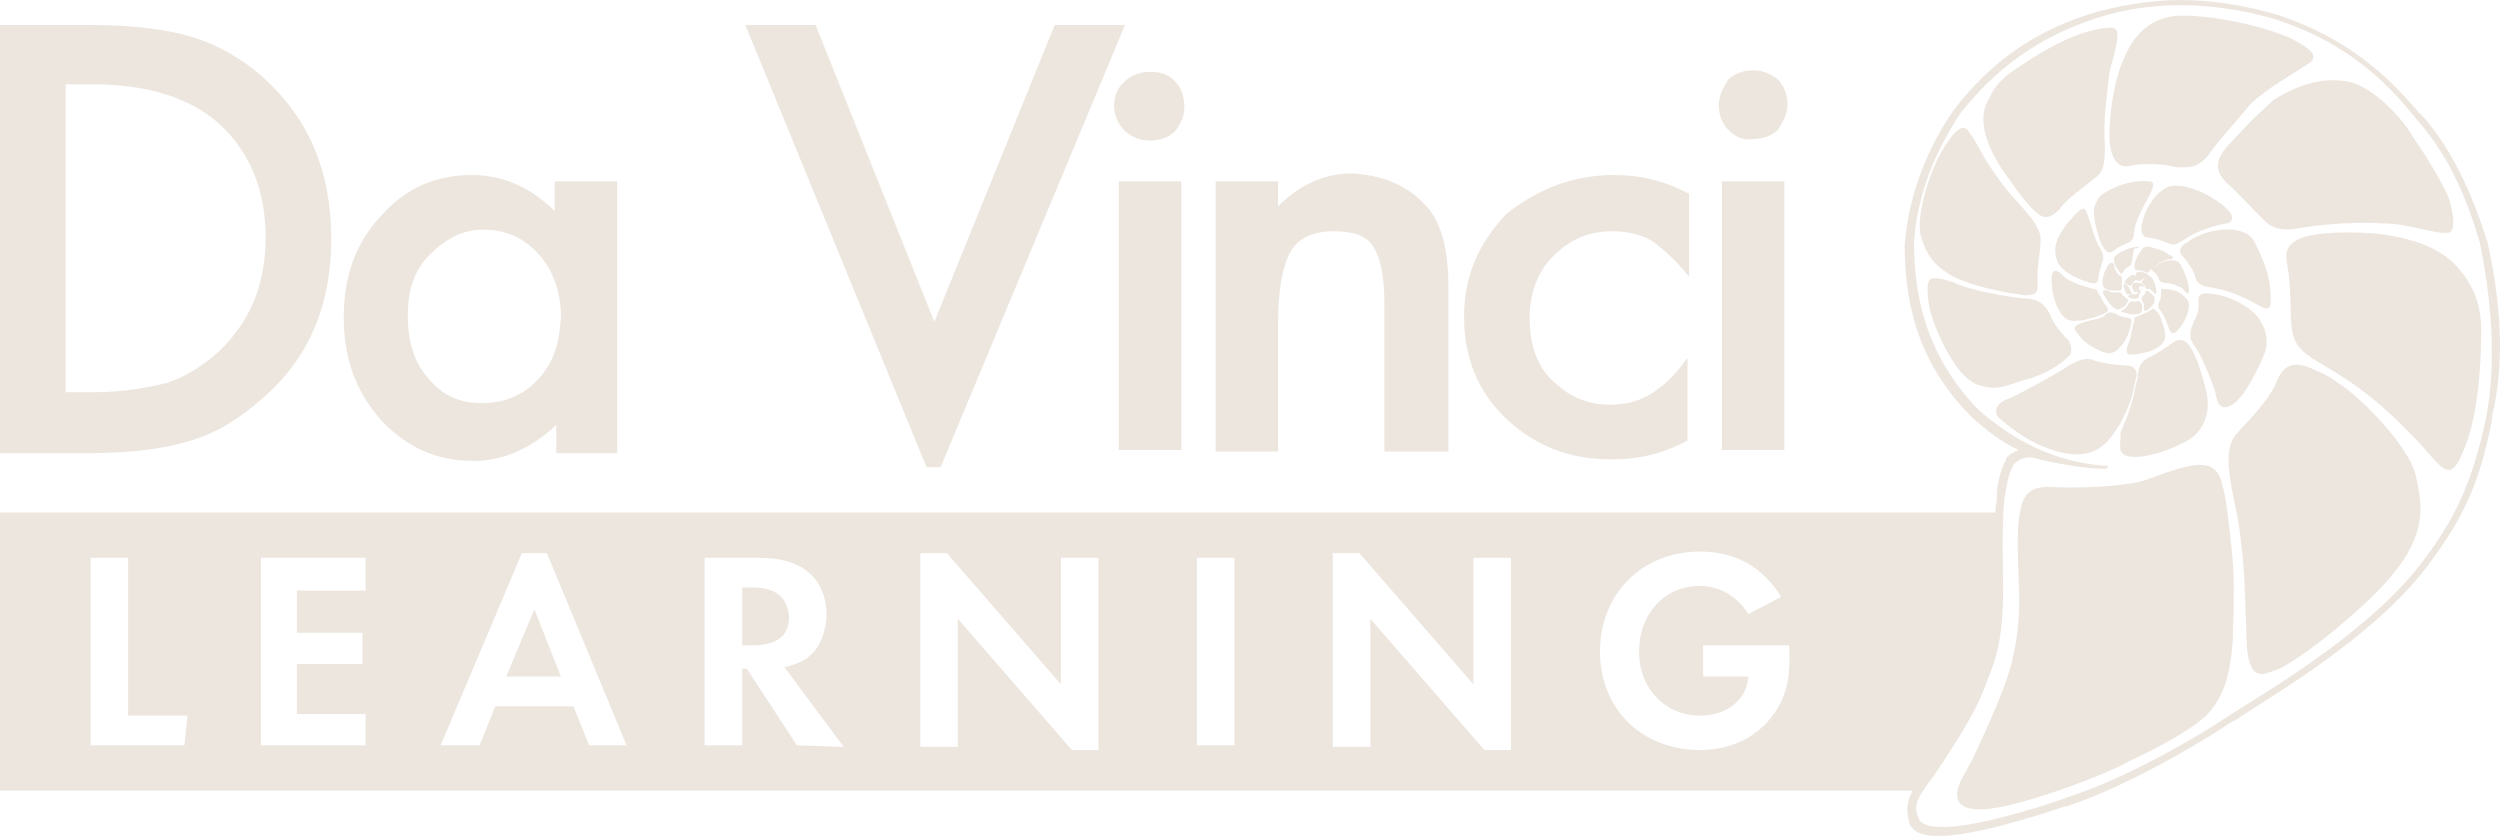 <svg enable-background="new 0 0 160 60" height="53.5" viewBox="0 0 160.001 53.5" width="160.001" xmlns="http://www.w3.org/2000/svg"><g fill="#ede6df"><g transform="translate(0 -2.8)"><path d="m135.3 22.5c.3.2.3.1.5 0s .3-.2.3-.3c.1-.1.2-.2 0-.3-.1-.1-.3-.2-.3-.3-.1-.1-.1-.1-.2-.1s-.3.1-.7-.1c-.3-.1-.3 0-.3.2.2.3.4.7.7.9z"/><path d="m134.7 20.2c-.1.3-.2.6-.1.9s.6.3.9.3c.2 0 .3 0 .3-.2s0-.3 0-.5c.1-.2-.2-.3-.2-.3-.1-.1-.3-.4-.3-.7-.3-.3-.5.3-.6.5z"/><path d="m136.8 18.6c-.3 0-.6.1-1 .3-.3.2-.6.3-.5.6 0 .2.1.3.1.3.1.3.3.4.3.5.1.1.3-.2.3-.3.3-.2.3-.1.4-.3.1-.3.1-.7.2-1 .4 0 .4-.2.2-.1z"/><path d="m135.9 22.8c.2 0 .4.2.8.1.3 0 .4-.1.4-.4s-.1-.3-.1-.3c0-.2-.2-.1-.3-.1s-.2 0-.3 0c0 0-.1 0-.2.2s-.3.3-.3.3c-.1.1-.3.1 0 .2z"/><path d="m142.5 17.1c.4-.1.4-.3.3-.6-.2-.3-.6-.7-1.5-1.2s-1.7-.6-1.7-.6c-.9-.1-1.1.2-1.5.5-.4.4-.9 1.2-1 1.9-.2.7.2.9.3.9.2 0 .7.1 1.2.3s.5.3 1.4-.3c.6-.4 1.8-.8 2.5-.9z"/><path d="m138 21.4c0-.2-.1-.5-.2-.7s-.2-.2-.2-.2c-.3-.1-.4.2-.5.3s.1.2.2.3c.1.2 0 .2.2.2s.3.2.4.3c.1 0 .1 0 .1-.2z"/><path d="m137.3 22.7c.1 0 .1 0 .3-.2s.3-.3.3-.5-.1-.3-.1-.3c-.1-.1-.3-.3-.4-.3s-.1.1-.1.1c0 .1-.1.2-.2.3s0 .3.1.4c0 .3 0 .5.1.5z"/><path d="m138.9 19.4c.3-.1.2-.2-.1-.3-.3-.3-.9-.4-1.2-.5s-.5.1-.6.3c-.1.1-.2.3-.3.5-.1.3-.2.7.1.7s.4.1.5.1c.2.1.1.1.4-.2.5-.4.9-.6 1.2-.6z"/><path d="m136.3 21.1c.1 0 .2-.2.3-.3s0-.4 0-.4 0 0-.1 0-.4.2-.5.4c0 .1 0 .2.1.2s.2.1.2.1z"/><path d="m140.1 21.4c0-.5-.3-1.2-.5-1.6-.3-.5-.7-.3-1-.3-.3.1-.6.3-.8.4-.3.2.1.2.3.6.1.3.2.4.5.4.7.1.7.2 1 .3.3.3.5.6.5.2z"/><path d="m139.6 21.6c-.3-.2-.7-.3-1-.3s-.3-.1-.3.4c0 .4-.3.5-.1.9.3.3.5.9.6 1.2s.3.5.6.1c.3-.3.7-1 .7-1.6 0-.3-.3-.5-.5-.7z"/><path d="m136.8 20.9c-.2 0-.3 0-.3.1-.1.1 0 .5.2.5.1 0 .2-.1.2-.2s0-.2.1-.2.3.1.3.1-.1-.3-.5-.3z"/><path d="m142.6 12.1c-1 1.1-.7 1.8-.1 2.4.6.5 1.7 1.7 2.1 2.1.5.5.9 1.1 2.6.8s3.8-.4 5.3-.3c1.7 0 3.3.7 4.2.6.6-.1.2-1.9-.1-2.5-.9-1.9-2.3-3.8-2.6-4.3-.3-.4-1.7-2.2-3.4-2.8-1.5-.4-3.2-.1-5.1 1.1-1.1 1-1.8 1.7-2.9 2.9z"/><path d="m135.9 21c0 .1.1.5.2.6s.3 0 .3 0c .1-.1-.1-.2-.1-.3s-.2-.3-.3-.3z"/><path d="m137.4 14.4c-1.3-.1-2.5.6-2.8.8s-.5.6-.6 1c0 .7.2 1.4.4 2 .4.9.6.8.8.7s.3-.3.9-.5c.6-.3.4-.5.5-.8 0-.3.3-1.1.7-1.8.8-1.4.5-1.4.1-1.4z"/><path d="m137 21.3-.2.1v.1c0 .2.1.2.1.1.1 0 .1-.1.1-.3.2.1.1.1 0 0z"/><path d="m137.5 20.6s.2 0 0-.2c-.1-.1-.3-.2-.5-.2s-.2 0-.3.1c0 0-.1.3-.1.4.1.1.3 0 .3.1.1 0 .2-.1.3-.2z"/><path d="m136.8 21.9c.1-.1.1-.2.1-.2 0-.1 0-.1-.1-.1-.2.1-.3 0-.3 0-.1 0-.3.1-.3.2.3.2.5.1.6.1z"/><path d="m135.7 29.9c.6-1.1.8-1.8 1-2.9.2-.6-.3-.8-.5-.8-.3 0-1.4-.1-2.1-.3-.6-.3-1.2 0-1.7.3-.4.3-2.9 1.7-3.8 2.1-1 .3-1 1-.6 1.3s1.8 1.7 4.1 2.2c2.2.4 2.9-.8 3.6-1.9z"/><path d="m132.4 25.6c.3-.3.1-.8 0-1-.2-.2-1-1-1.2-1.7-.3-.5-.6-1-1.7-1-1.1-.1-3.7-.6-4.4-1-1.8-.6-1.8-.3-1.7 1 .1 1.2.8 2.6 1.1 3.2.2.3.9 1.8 2 2.3 1.2.4 1.6.2 3.1-.3 1.3-.3 2.3-1 2.8-1.5z"/><path d="m125 20.5c1.2.6 3.1 1 4.6 1.2 1 0 .8-.4.8-1.2 0-1 .2-1.5.2-2.4 0-.8-.9-1.7-1.5-2.4-.9-.9-2-2.6-2.2-3-.2-.3-.5-1-1-1.6-.4-.4-1 .3-1.7 1.5-.9 1.7-1.5 4-1.3 5.2.4 1.4.9 2 2.1 2.7z"/><path d="m142.2 33.7c-.3-1.1-1-1.5-3.1-.8-1.3.4-1.8.7-2.5.8-1.8.3-3.5.3-4.5.3-1.1 0-2.5-.4-2.8 1.5-.3 1.4-.1 3.8-.1 4.5s.3 3.6-1 6.9c-.4 1.1-1.9 4.5-2.4 5.3s-1.3 2.5 1.1 2.4 8.3-2.4 9.4-3.1c1.3-.6 3.7-1.8 4.9-2.9 1-1.1 1.5-2.2 1.7-4.8 0-1.2.2-3.7-.1-6.1-.2-1.8-.3-2.9-.6-4z"/><path d="m151.3 17.7c-4.9-.2-5.2.9-4.9 2.1.3 1.9.1 2.7.3 4.2.3 1.5 1.4 1.7 3.5 3.1 1.2.8 2.5 1.8 4.4 3.8 1.8 1.9 2.2 3.1 3.2.4.9-2.3 1-5.9 1-7.3 0-1.6-.4-2.9-1.7-4.3-1.4-1.4-3.8-1.9-5.8-2z"/><path d="m150.2 27.7c-.6-.4-1-.8-2-1.2-1.4-.7-2-.3-2.4.5-.4 1.1-1.3 2.1-2.6 3.5-1.3 1.3 0 4.4.2 6.8.3 2.1.3 4.7.4 6.9.2 2.2 1 1.8 1.8 1.5 1-.3 3.7-2.4 5-3.6 1.3-1.1 3.1-2.9 3.8-4.5s.6-2.7.2-4.4c-.3-1.4-2.5-4-4.4-5.5z"/><path d="m132.3 17.1c-.2.3-1 1.2-.7 2.2.2 1 1.8 1.5 2.2 1.6.3.1.5 0 .5-.3s.3-1.2.3-1.2.1-.3-.3-.9c-.3-.5-.5-1.6-.8-2.2-.2-.5-1 .6-1.2.8z"/><path d="m130.1 16.2c.6.6 1 .7 1.7 0 .4-.6 1.4-1.3 2.4-2.1.8-.6.4-2.4.5-3.5 0-.7.2-2.2.3-3.1 0-.3.6-1.9.5-2.5 0-.3 0-.6-1.4-.3-2.3.5-4.6 2.2-5.5 2.8-.9.7-1.1 1.2-1.4 1.8-.2.4-.8 1.6.9 4.3.6.8 1.3 1.9 2 2.6z"/><path d="m131.3 20.6c0 .3 0 1.5.7 2.4.5.5.9.3 1.3.3.4-.1 1.2-.3 1.5-.5s-.1-.5-.2-.7-.1-.3-.3-.5c-.1-.3-.1-.3-.3-.3-.3-.1-1.6-.4-2-.9-.5-.5-.7-.2-.7.2z"/><path d="m136.4 13.4c.4-.1 1.7-.2 2.9.1 1.3.1 1.7-.3 2.2-1 .4-.6 1.6-1.9 2.5-3 1-1 2.8-2 3.7-2.6.8-.5.2-1-1.2-1.7-2.4-1-5.4-1.4-6.6-1.4-2.3-.1-3.4 1.4-3.9 2.6-.6 1.2-1 3.3-1 5.2.1 2 1 1.9 1.4 1.8z"/><path d="m136.3 25.5c.3 0 1.2-.1 1.7-.4s.7-.6.5-1.3c-.1-.4-.3-.9-.4-1-.2-.2-.3-.3-.4-.2-.2.2-.6.3-.8.4-.1.1-.3 0-.3.3-.1.3-.2.9-.3 1.3-.3.6-.2.9 0 .9z"/><path d="m134.5 25.3c.5.2.9.1 1.2-.3.3-.3.6-.9.7-1.5.1-.5-.3-.3-.8-.5-.4-.3-.7-.2-.8-.1s-.3.3-1 .4c-1.1.3-1.2.4-.8.9.4.6 1.1.9 1.5 1.1z"/><path d="m145.3 21.3c-.1-1.2-.7-2.4-1-3s-1.1-.9-2.1-.8c-1.1.1-1.8.5-2.2.8-.4.2-.6.5-.4.8.3.3.8 1 .9 1.4s.3.6 1 .7 1.7.4 2.8 1c1 .6 1.1.5 1-.9z"/><path d="m143 28.6c.8-.6 1.7-2.6 1.9-3.1.2-.4.3-1.3-.2-2.1-.4-.8-1.7-1.5-2.6-1.7-1.3-.3-1.4 0-1.4.3s.1.7-.3 1.4c-.3.7-.3 1.1.1 1.6.3.4 1.1 2.2 1.3 3 .1.7.4 1.2 1.2.6z"/><path d="m136.2 32c .8.2 2.4-.3 3.2-.7.9-.4 1.7-.9 1.9-2.4 0-.7 0-.9-.6-2.8-.4-1-.8-1.9-1.6-1.4-.4.3-1 .7-1.6 1-.8.4-.6 1.1-.8 1.7-.1.5-.3 1.6-1 3.1.1.6-.3 1.3.5 1.5z"/></g><path d="m17 5.1c-1.4-1.3-3-2.2-4.6-2.7s-3.8-.8-6.6-.8h-5.8v27.4h5.7c2.8 0 4.9-.3 6.5-.8 1.7-.5 3.1-1.4 4.6-2.7 3-2.6 4.4-6 4.4-10.2 0-4.3-1.4-7.6-4.2-10.2m-3 17.4c-1 .9-2.1 1.6-3.3 2-1.2.3-2.8.6-4.6.6h-1.9v-19.7h1.8c3.5 0 6.2.9 8 2.5 2 1.8 3 4.3 3 7.3s-1 5.4-3 7.3m21.6-8.9c-1.6-1.6-3.4-2.4-5.4-2.4-2.4 0-4.3.9-5.8 2.6-1.6 1.7-2.4 3.8-2.4 6.5s.8 4.8 2.4 6.6c1.6 1.7 3.5 2.6 5.9 2.6 1.9 0 3.7-.8 5.3-2.3v1.8h3.9v-17.4h-4v2zm-1.2 10.7c-.9 1-2.1 1.5-3.6 1.5-1.4 0-2.5-.5-3.4-1.6-.9-1-1.3-2.4-1.3-4s .4-2.9 1.4-3.9 2.1-1.6 3.4-1.6c1.5 0 2.6.5 3.6 1.6.9 1 1.4 2.4 1.4 4-.1 1.7-.5 3-1.5 4m37.2-12.7h4v17.2h-4zm19.6 1.5c1 1 1.5 2.8 1.5 5.2v10.6h-4.1v-9.6c0-1.7-.3-2.9-.7-3.5-.4-.7-1.3-1-2.5-1-1.3 0-2.3.4-2.8 1.3s-.8 2.4-.8 4.5v8.3h-4v-17.3h4v1.6c1.4-1.4 3-2.1 4.7-2.1 1.9.1 3.5.7 4.7 2m12.1-1.9c1.7 0 3.3.4 4.8 1.2v5.3c-.9-1.1-1.7-1.8-2.4-2.3-.7-.4-1.6-.6-2.5-.6-1.5 0-2.7.5-3.8 1.6-1 1-1.5 2.4-1.5 3.9 0 1.7.4 3 1.4 4s2.2 1.6 3.7 1.6c1 0 1.8-.2 2.5-.6s1.6-1.1 2.5-2.4v5.3c-1.7.9-3.2 1.2-4.9 1.2-2.7 0-4.9-.9-6.7-2.6s-2.7-3.9-2.7-6.5.9-4.7 2.7-6.6c2-1.6 4.3-2.5 6.9-2.5m6.9.4h4v17.2h-4zm-35-6.4c.4.4.6 1 .6 1.6s-.2 1.1-.6 1.6c-.4.4-1 .6-1.6.6s-1.1-.2-1.6-.6c-.4-.4-.7-1-.7-1.6s.2-1.2.7-1.6c.4-.4 1-.6 1.6-.6s1.1.1 1.6.6m35.4 3.1c-.4-.4-.6-1-.6-1.6s.3-1.1.6-1.6c.4-.4 1-.6 1.6-.6s1.1.2 1.6.6c.4.4.6 1 .6 1.6s-.3 1.1-.6 1.6c-.4.4-1 .6-1.6.6-.6.1-1.1-.1-1.6-.6m-38.6-6.7-11.8 28.3h-.9l-11.6-28.3h4.5l7.6 19 7.7-19h4.5z"/><g transform="translate(0 -2.8)"><path d="m159.2 18.3c-1-3.2-2.3-5.9-4-7.9l-.3-.3c-1.5-1.7-4-4.7-9.3-6.4-1.4-.4-3.6-.9-6.1-.9-1.7 0-3.5.3-5.1.7-3.9 1.1-6.9 3.1-9.4 6.4-1.8 2.6-2.9 5.7-3.1 8.6 0 4.5 1.3 8 4.3 11 1 .9 1.9 1.6 3 2.1-.3.1-.6.3-.8.5v.1c-.4.7-.6 1.7-.6 2.3v.1c0 .3-.1.6-.1 1h-127.7v17.8h122.4c-.4.8-.4 1.3-.2 2.1.3.8 1.5.8 1.8.8h.1c2.2 0 6-1.2 8.1-1.9h.1c4.5-1.5 10-5 10.2-5.2.3-.2.6-.3 1-.6 3.3-2.1 9-5.6 12.1-9.9 1.9-2.6 3.1-4.8 3.9-9.1 0-.1 0-.1 0-.2.8-3.3.6-7.1-.3-11.1zm-147.4 32.2h-6v-12h2.4v10.1h3.8zm11.6-9.9h-4.4v2.7h4.2v2h-4.2v3.2h4.4v2h-6.7v-12h6.7zm14.3 9.9-1-2.5h-5l-1 2.5h-2.5l5.2-12.3h1.6l5.1 12.3zm13.3 0-3.2-4.9h-.3v4.9h-2.4v-12h3.5c1.3 0 2.4.3 3.1.9.8.6 1.2 1.7 1.2 2.7s-.4 2.1-1 2.6c-.4.4-.9.6-1.7.8l3.8 5.1zm19.3.3h-1.7l-7.3-8.4v8.2h-2.4v-12.4h1.7l7.3 8.4v-8.1h2.4zm8.7-.3h-2.4v-12h2.4zm17.7.3h-1.7l-7.3-8.4v8.2h-2.4v-12.4h1.7l7.3 8.4v-8.1h2.4zm17.3-3.1c-1 2-2.9 3.1-5.2 3.1-3.7 0-6.4-2.6-6.4-6.3s2.7-6.4 6.4-6.4c2.3 0 4 1 5.2 2.9l-2.1 1.1c-.7-1.1-1.8-1.8-3.1-1.8-2.3 0-3.9 1.8-3.9 4.2s1.7 4.1 3.9 4.1c1.7 0 3-1 3.1-2.5h-2.9v-2h5.5c.1 1.8-.1 2.7-.5 3.6zm45.1-18.1c-.9 4.1-1.9 6.2-3.8 8.8-3.3 4.6-9.8 8.4-12.8 10.3-1.3.9-6.1 3.8-10.1 5.1-.5.2-8.8 3.1-9.6 1.4-.3-.8-.3-1.1 1-2.8 3.1-4.6 3.1-5.4 3.6-6.6.4-1 .8-2.4.8-5.2 0-1-.1-4.5.1-6 .1-.5.2-1.5.6-2.1.3-.3.8-.6 1.6-.3 1.3.3 3 .6 4.1.6.1 0 .3 0 .3-.1s0-.1-.3-.1c-3.7-.3-6.3-2.1-8-3.6-3.4-3.5-4.1-7.4-4.1-10.7.2-3.1 1.4-5.9 3-8.3 2.1-2.6 4.8-4.9 9.2-6.2 4.5-1.3 8.7-.4 10.8.2 5.4 1.7 7.9 4.9 9.3 6.6 2.1 2.4 3.2 5.3 3.9 7.7 1.4 6.7.5 10.7.4 11.3z"/><path d="m48.2 40.4h-.7v3.7h.7c1.5 0 2.3-.6 2.3-1.8-.1-1.3-.9-1.9-2.3-1.9z"/><path d="m32.4 46.1h3.5l-1.7-4.3z"/></g></g></svg>